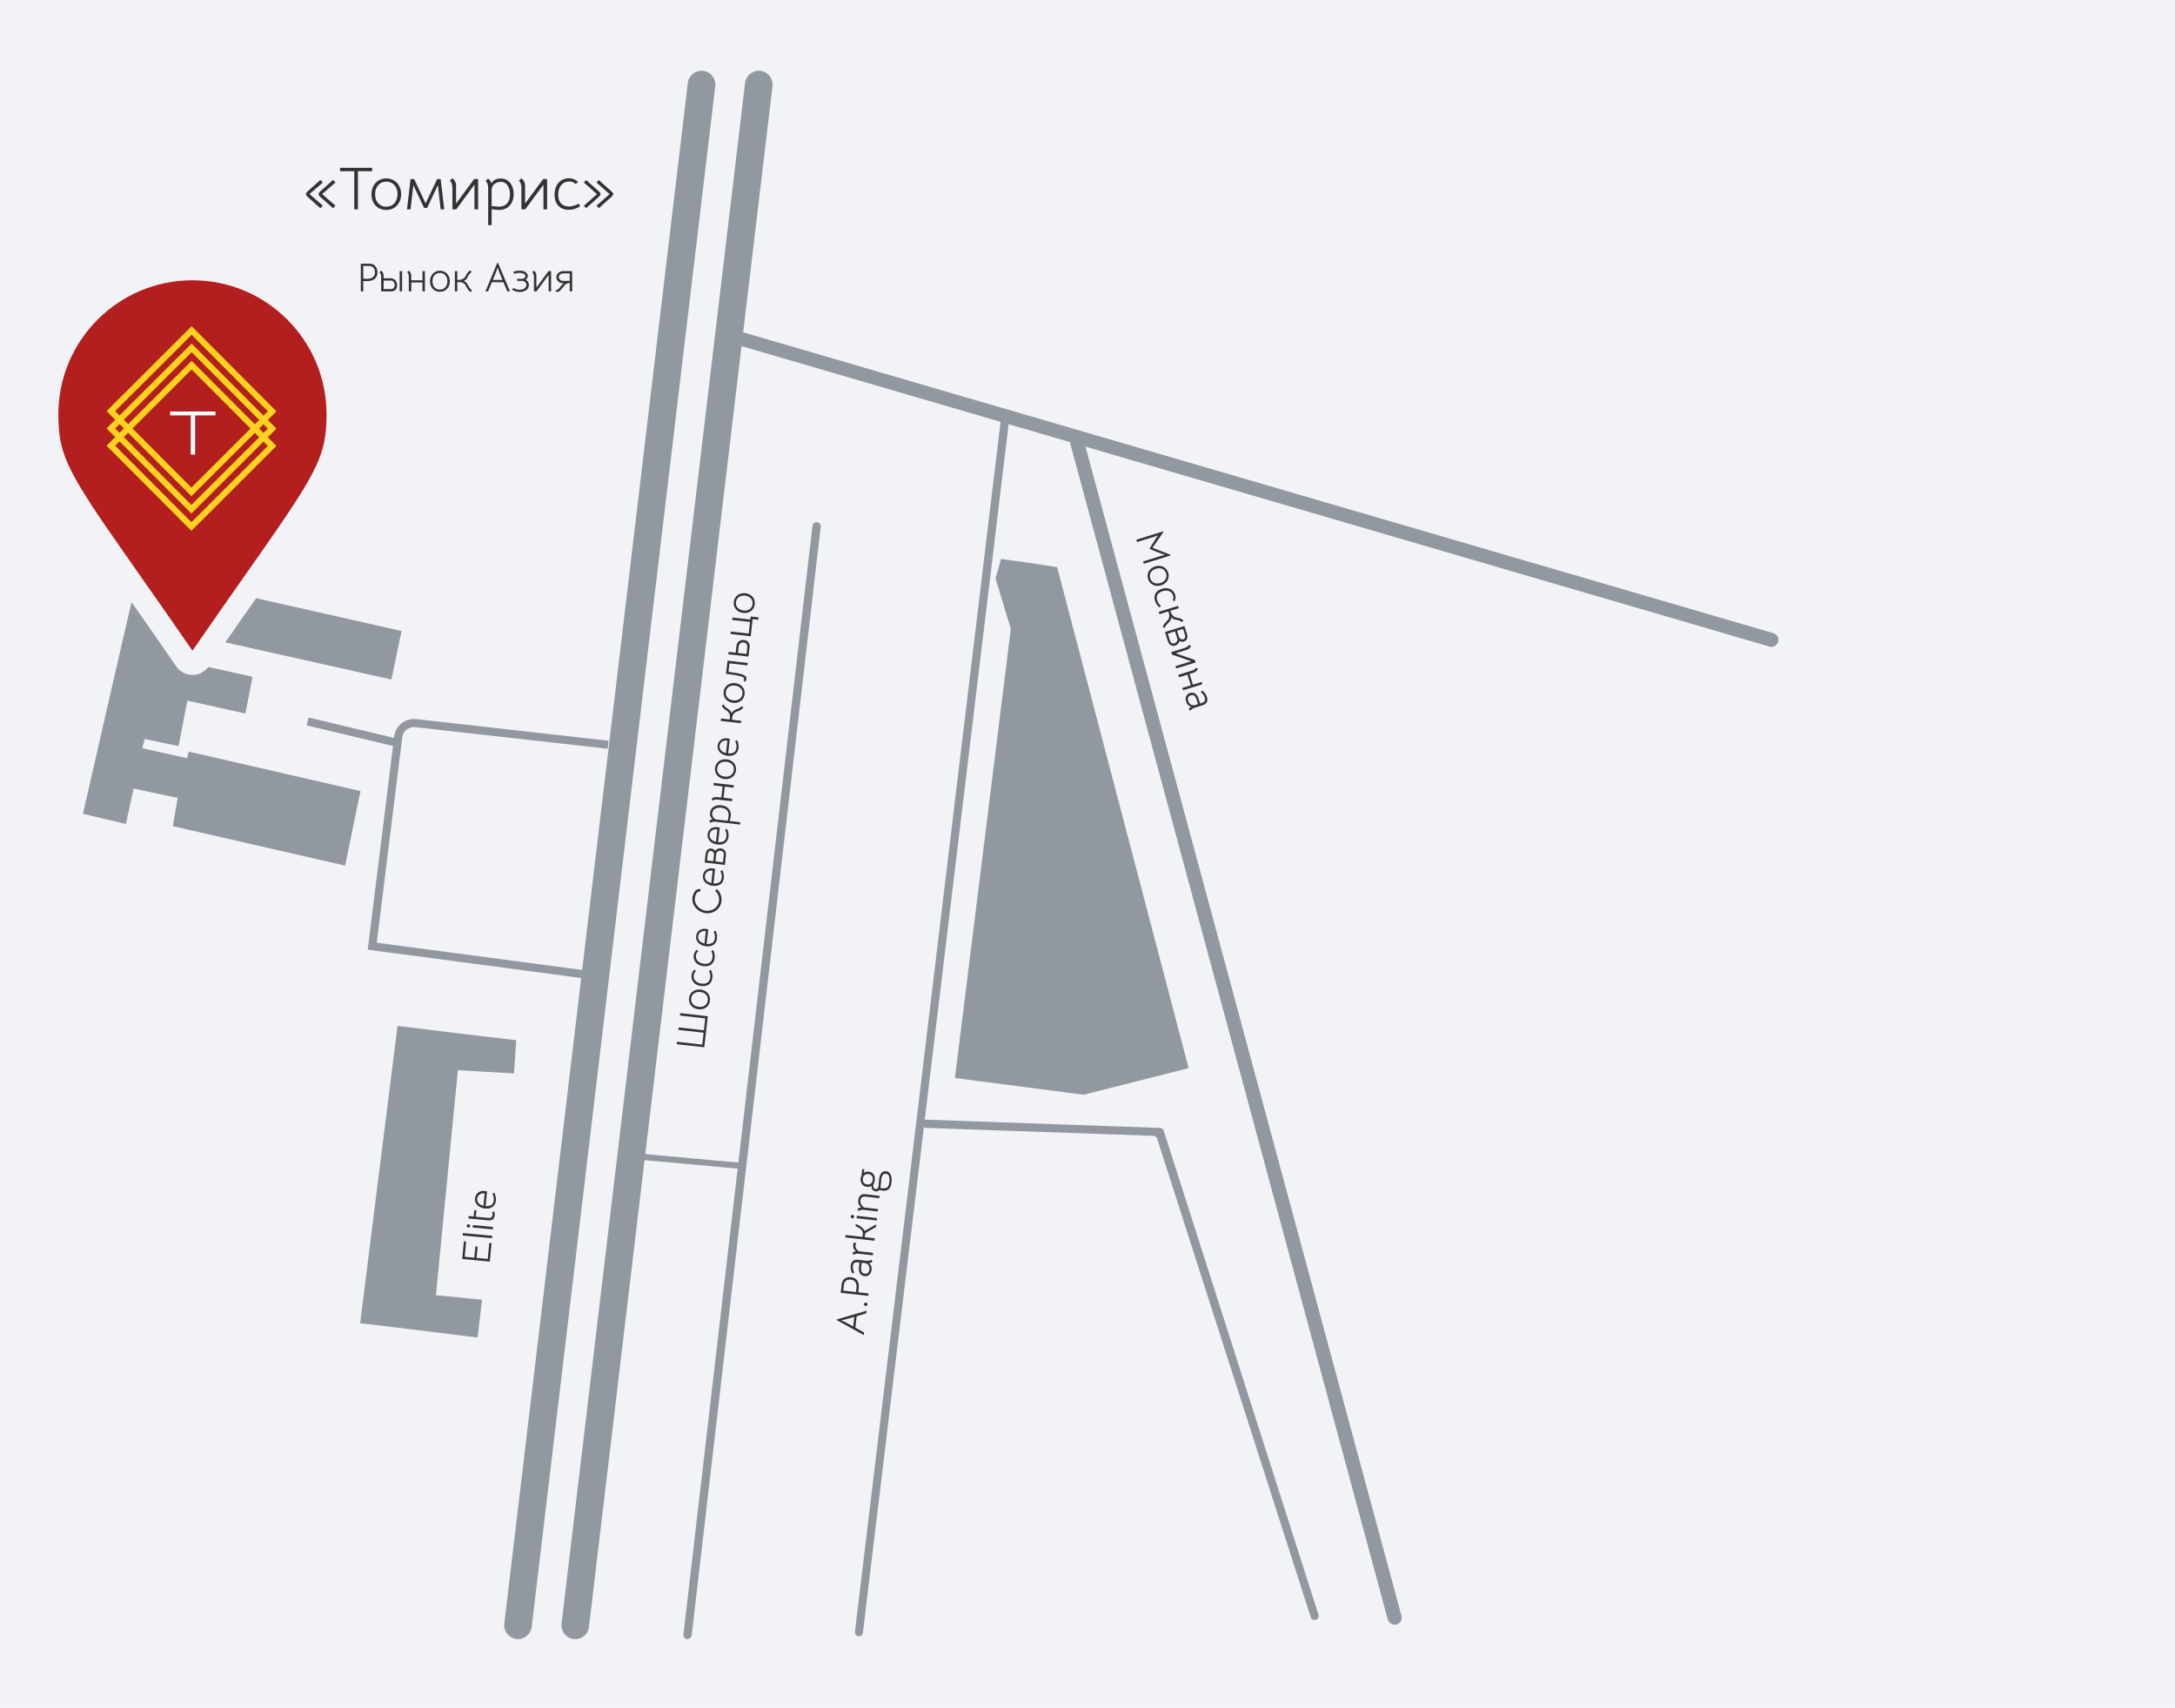 <svg width="1075" height="844" viewBox="0 0 1075 844" fill="none" xmlns="http://www.w3.org/2000/svg">
<rect width="1075" height="844" fill="#F2F3F7"/>
<g clip-path="url(#clip0_315_2146)">
<path d="M41 402.184C48.041 403.809 55.082 405.57 62.258 407.195C63.477 401.371 64.695 395.547 66.049 389.723C73.361 391.213 80.537 392.838 87.849 394.328C87.037 398.933 86.224 403.674 85.412 408.279C113.846 414.78 142.28 421.281 170.579 427.782C173.152 415.457 175.589 403.267 178.162 390.942C149.863 384.441 121.564 377.94 93.265 371.438C92.994 372.522 92.723 373.606 92.453 374.689C85.141 373.064 77.694 371.438 70.382 369.813C70.788 368.323 71.059 366.698 71.465 365.208C77.017 366.427 82.704 367.511 88.255 368.73C89.745 361.28 91.099 353.696 92.588 346.246C102.201 348.413 111.68 350.445 121.293 352.612C122.512 346.517 123.595 340.558 124.814 334.463C115.471 332.431 105.993 330.264 96.65 328.232C97.462 323.763 98.275 319.293 99.087 314.688C130.5 321.731 162.049 328.774 193.462 335.817C195.087 327.826 196.847 319.835 198.472 311.844C167.33 304.801 136.187 297.758 104.91 290.715C104.503 292.747 104.233 294.914 103.826 296.945C91.505 294.778 79.048 292.611 66.726 290.309C57.925 327.826 49.53 364.937 41 402.184Z" fill="#9198A0"/>
<path d="M375.848 35C345.112 293.288 314.375 551.576 283.504 810L375.848 35Z" fill="#9198A0"/>
<path d="M283.506 810C279.85 809.593 277.142 806.207 277.548 802.415L368.267 40.959C368.673 37.302 372.058 34.593 375.85 35C379.506 35.406 382.214 38.792 381.807 42.585L291.088 804.04C290.682 807.833 287.297 810.406 283.506 810Z" fill="#9198A0"/>
<path d="M347.547 35C316.811 293.288 286.075 551.576 255.203 810L347.547 35Z" fill="#9198A0"/>
<path d="M255.205 810C251.549 809.593 248.841 806.207 249.247 802.415L339.966 40.959C340.373 37.302 343.758 34.593 347.549 35C351.205 35.406 353.913 38.792 353.507 42.585L262.788 804.04C262.246 807.833 258.996 810.406 255.205 810Z" fill="#9198A0"/>
<path d="M522.489 280.286C544.153 362.77 565.818 445.39 587.482 527.874C570.15 532.208 552.954 536.678 535.623 541.012C514.365 538.303 493.242 535.459 471.984 532.75C481.192 458.799 490.399 384.712 499.606 310.76C497.034 302.498 494.596 294.101 492.024 285.839C492.972 282.588 493.919 279.338 494.732 276.223C504.075 277.442 513.282 278.796 522.489 280.286Z" fill="#9198A0"/>
<path d="M360.277 165.702C533.185 216.222 705.957 266.742 878.865 317.126L360.277 165.702Z" fill="#9198A0"/>
<path d="M874.667 319.564L362.579 169.9C360.818 169.358 359.735 167.462 360.277 165.701C360.818 163.941 362.714 162.857 364.474 163.399L876.563 312.927C878.323 313.469 879.406 315.365 878.865 317.126C878.323 319.022 876.427 320.106 874.667 319.564Z" fill="#9198A0"/>
<path d="M531.426 215.544C584.368 411.258 637.174 606.972 690.116 802.686L531.426 215.544Z" fill="#9198A0"/>
<path d="M685.919 800.383L529.124 219.743C528.582 217.982 529.665 216.086 531.561 215.544C533.321 215.002 535.217 216.086 535.758 217.982L692.689 798.623C693.23 800.383 692.147 802.28 690.252 802.821C688.356 803.228 686.46 802.144 685.919 800.383Z" fill="#9198A0"/>
<path d="M403.874 258.073C382.481 442.004 360.952 626.07 339.559 810L403.874 258.073Z" fill="#9198A0"/>
<path d="M339.56 810C338.477 809.865 337.665 808.917 337.8 807.698L401.574 259.834C401.709 258.751 402.657 257.938 403.876 258.073C404.959 258.209 405.771 259.157 405.636 260.376L341.862 808.239C341.727 809.323 340.643 810.136 339.56 810Z" fill="#9198A0"/>
<path d="M317.762 571.757C334.145 573.247 350.529 574.737 366.912 576.227L317.762 571.757Z" fill="#9198A0"/>
<path d="M317.762 571.757C334.145 573.247 350.529 574.737 366.912 576.227" stroke="#9198A0" stroke-width="3" stroke-miterlimit="10"/>
<path d="M496.896 206.199C472.659 407.059 448.557 607.785 424.32 808.645L496.896 206.199Z" fill="#9198A0"/>
<path d="M424.322 808.646C423.239 808.51 422.426 807.562 422.562 806.343L494.595 207.96C494.731 206.876 495.678 206.063 496.897 206.199C497.98 206.334 498.793 207.282 498.657 208.501L426.488 806.885C426.353 807.968 425.405 808.781 424.322 808.646Z" fill="#9198A0"/>
<path d="M647.868 799.3L571.908 562.683C571.637 561.87 570.96 561.328 570.012 561.328L457.764 557.4C456.681 557.4 455.733 556.452 455.868 555.233C455.868 554.15 456.816 553.202 458.035 553.337L573.262 557.4C574.074 557.4 574.886 557.942 575.157 558.755L651.659 797.946C652.065 799.029 651.388 800.113 650.305 800.519C649.357 800.925 648.139 800.248 647.868 799.3Z" fill="#9198A0"/>
<path d="M152.027 356.54C166.786 360.061 181.545 363.583 196.304 367.104" stroke="#9198A0" stroke-width="4" stroke-miterlimit="10"/>
<path d="M300.565 368.052C268.881 364.531 237.062 360.874 205.378 357.353C201.18 356.946 197.389 359.926 196.848 363.989C192.515 398.527 188.317 433.065 183.984 467.602C218.647 472.207 253.445 476.813 288.108 481.418" stroke="#9198A0" stroke-width="4" stroke-miterlimit="10"/>
<g clip-path="url(#clip1_315_2146)">
<path d="M196.493 507C216.101 509.414 235.551 511.828 255.159 514.08C254.841 519.552 254.362 525.023 254.043 530.494C244.797 530.011 235.551 529.368 226.304 528.885C222.638 565.897 219.13 603.069 215.464 640.08C223.116 640.885 230.609 641.529 238.261 642.333C237.464 648.609 236.826 654.724 236.029 661C216.739 658.586 197.29 656.172 178 653.92C184.217 604.839 190.275 555.92 196.493 507Z" fill="#9198A0"/>
</g>
</g>
<path d="M574.989 262.961L569.639 270.693L578.46 274.156L578.567 274.499L565.329 278.605L564.974 277.459L573.952 274.674C574.334 274.556 574.974 274.413 575.871 274.247C574.719 273.864 573.366 273.369 571.809 272.763C570.253 272.157 569.022 271.631 568.117 271.186C569.419 269.037 570.553 267.227 571.52 265.754C571.703 265.488 571.875 265.253 572.035 265.05C572.195 264.847 572.381 264.636 572.592 264.417C572.63 264.405 572.466 264.484 572.1 264.653C571.734 264.822 571.449 264.939 571.245 265.002L562 267.869L561.644 266.723L574.882 262.618L574.989 262.961ZM567.45 286.119C567.17 285.215 567.129 284.341 567.328 283.498C567.531 282.667 567.947 281.938 568.576 281.31C569.205 280.682 569.997 280.22 570.952 279.924C571.907 279.628 572.822 279.56 573.695 279.722C574.586 279.893 575.35 280.263 575.987 280.833C576.642 281.412 577.109 282.153 577.389 283.058C577.666 283.949 577.696 284.812 577.48 285.647C577.281 286.49 576.867 287.226 576.238 287.854C575.613 288.494 574.823 288.963 573.868 289.259C572.913 289.555 571.997 289.616 571.119 289.441C570.245 289.28 569.481 288.909 568.827 288.331C568.189 287.76 567.73 287.023 567.45 286.119ZM568.487 285.818C568.815 286.875 569.441 287.61 570.364 288.021C571.292 288.446 572.341 288.476 573.513 288.113C574.289 287.872 574.925 287.514 575.42 287.04C575.928 286.561 576.265 286.003 576.43 285.365C576.595 284.728 576.571 284.065 576.358 283.378C576.14 282.677 575.783 282.111 575.286 281.679C574.789 281.246 574.19 280.979 573.488 280.875C572.798 280.768 572.072 280.833 571.308 281.07C570.543 281.307 569.908 281.665 569.4 282.143C568.905 282.618 568.575 283.174 568.41 283.811C568.244 284.449 568.27 285.118 568.487 285.818ZM570.873 296.953C570.442 295.564 570.529 294.337 571.134 293.27C571.742 292.216 572.785 291.46 574.262 291.002C575.281 290.686 576.238 290.598 577.133 290.739C578.041 290.876 578.814 291.23 579.451 291.8C580.102 292.366 580.569 293.108 580.853 294.025C581.011 294.534 581.062 295.035 581.005 295.527C580.965 296.028 580.814 296.578 580.553 297.175L579.628 296.624C579.83 296.241 579.946 295.87 579.974 295.512C580.007 295.167 579.956 294.778 579.822 294.345C579.494 293.288 578.849 292.559 577.888 292.16C576.943 291.769 575.834 291.771 574.56 292.165C573.389 292.529 572.569 293.104 572.101 293.891C571.65 294.687 571.594 295.633 571.934 296.728C572.222 297.658 572.833 298.571 573.768 299.468L573.119 300.213C572.601 299.802 572.141 299.309 571.74 298.736C571.355 298.171 571.066 297.577 570.873 296.953ZM582.61 300.566L578.483 301.845C578.519 301.96 578.58 302.157 578.667 302.437C578.754 302.718 578.826 302.926 578.882 303.062C578.955 303.207 579.036 303.356 579.125 303.51C579.337 303.877 579.615 304.21 579.958 304.508C580.306 304.819 580.669 305.02 581.046 305.113L581.607 305.232C582.33 305.357 582.942 305.509 583.444 305.688C584.143 305.96 584.635 306.331 584.92 306.801L583.997 307.401C583.805 307.098 583.449 306.852 582.93 306.664C582.537 306.521 582.111 306.409 581.653 306.327C581.199 306.259 580.92 306.213 580.815 306.19C580.386 306.113 580.047 305.988 579.798 305.814C579.549 305.64 579.28 305.381 578.992 305.038C578.882 305.672 578.711 306.179 578.479 306.558C578.248 306.937 577.981 307.271 577.68 307.56C577.078 308.137 576.655 308.576 576.413 308.874C576.026 309.385 575.843 309.805 575.861 310.134L574.76 310.161C574.744 309.482 575.074 308.745 575.749 307.949C575.931 307.725 576.127 307.504 576.338 307.285C576.566 307.074 576.713 306.938 576.777 306.876C577.074 306.617 577.281 306.406 577.398 306.244C577.628 305.907 577.787 305.495 577.873 305.008C577.959 304.521 577.962 304.08 577.882 303.686C577.844 303.474 577.766 303.178 577.647 302.796C577.557 302.503 577.485 302.294 577.433 302.171L573.058 303.528L572.703 302.382L582.254 299.419L582.61 300.566ZM586.658 313.35C586.954 314.305 586.946 315.11 586.633 315.766C586.332 316.417 585.851 316.846 585.189 317.051C584.832 317.162 584.458 317.194 584.067 317.148C583.68 317.114 583.313 316.991 582.968 316.777C582.855 317.314 582.609 317.781 582.23 318.178C581.85 318.575 581.393 318.857 580.858 319.022C580.119 319.251 579.412 319.199 578.736 318.864C578.076 318.538 577.585 317.922 577.263 317.017L575.798 312.362L585.407 309.382L586.658 313.35ZM582.743 314.836C582.944 315.304 583.241 315.631 583.633 315.817C584.03 316.015 584.432 316.051 584.839 315.924C585.259 315.794 585.541 315.532 585.684 315.139C585.831 314.758 585.822 314.3 585.656 313.765L584.732 310.785L581.752 311.709L582.743 314.836ZM578.246 316.608C578.415 317.155 578.698 317.549 579.094 317.79C579.502 318.026 579.974 318.061 580.509 317.895C581.018 317.737 581.408 317.442 581.679 317.009C581.962 316.572 582.021 316.065 581.856 315.488L580.759 312.017L577.187 313.125L578.246 316.608ZM590.549 326.165L590.928 327.388L581.377 330.35L581.021 329.204L588.796 326.793L579.244 323.473L578.871 322.27L585.671 320.161C586.677 319.849 587.333 319.352 587.638 318.671L588.639 319.198C588.543 319.563 588.322 319.932 587.977 320.304C587.645 320.672 587.243 320.93 586.772 321.076L581.041 322.853L590.549 326.165ZM584.718 341.122L584.362 339.976L588.546 338.679L586.91 333.406L582.721 334.685L582.36 333.519L589.542 331.292C590.23 331.079 590.773 330.645 591.17 329.991L592.152 330.524C591.888 331.025 591.574 331.43 591.209 331.738C590.844 332.047 590.413 332.278 589.917 332.432L587.949 333.042L589.596 338.353L593.913 337.014L594.269 338.16L584.718 341.122ZM587.512 350.672C587.628 350.371 587.777 350.108 587.959 349.885C588.144 349.673 588.402 349.447 588.732 349.205C588.156 349.104 587.649 348.843 587.211 348.42C586.79 348.006 586.468 347.443 586.247 346.73C585.935 345.724 585.952 344.832 586.297 344.055C586.646 343.291 587.279 342.766 588.196 342.482C589.164 342.182 590.02 342.286 590.764 342.795C591.513 343.317 592.08 344.202 592.467 345.45L593.154 347.666L593.842 347.453C594.606 347.216 595.122 346.874 595.388 346.429C595.655 345.983 595.682 345.416 595.468 344.729C595.31 344.219 595.053 343.727 594.696 343.251C594.352 342.772 593.955 342.371 593.507 342.049L594.187 341.273C594.728 341.622 595.195 342.07 595.589 342.618C595.999 343.175 596.304 343.778 596.506 344.428C596.826 345.459 596.801 346.325 596.432 347.026C596.076 347.723 595.401 348.225 594.408 348.534L590.415 349.772C589.435 350.076 588.754 350.559 588.373 351.222L587.512 350.672ZM587.285 346.429C587.549 347.282 587.994 347.884 588.619 348.235C589.249 348.598 589.939 348.663 590.69 348.43L592.123 347.986L591.519 346.037C591.183 344.955 590.783 344.227 590.318 343.855C589.867 343.478 589.284 343.401 588.571 343.622C587.934 343.82 587.503 344.163 587.278 344.651C587.065 345.136 587.067 345.729 587.285 346.429Z" fill="#333333"/>
<path d="M348.081 517.547L334.464 516.048L334.601 514.836L347.101 516.248L347.766 510.366L335.265 508.953L335.4 507.761L347.901 509.174L348.566 503.291L336.065 501.878L336.2 500.686L349.833 502.227L348.081 517.547ZM350.887 494.503C350.781 495.443 350.467 496.26 349.946 496.952C349.427 497.632 348.753 498.132 347.925 498.455C347.097 498.777 346.186 498.882 345.192 498.77C344.198 498.658 343.334 498.352 342.599 497.853C341.852 497.339 341.301 496.693 340.946 495.915C340.579 495.122 340.449 494.255 340.555 493.315C340.66 492.387 340.979 491.585 341.512 490.907C342.033 490.214 342.708 489.707 343.536 489.384C344.365 489.049 345.277 488.937 346.271 489.049C347.264 489.162 348.128 489.474 348.862 489.986C349.597 490.486 350.148 491.132 350.515 491.924C350.869 492.702 350.994 493.562 350.887 494.503ZM349.816 494.361C349.941 493.262 349.663 492.338 348.982 491.59C348.304 490.829 347.355 490.38 346.136 490.242C345.328 490.151 344.602 490.223 343.958 490.459C343.301 490.693 342.768 491.069 342.361 491.586C341.954 492.104 341.709 492.72 341.629 493.436C341.546 494.165 341.646 494.827 341.927 495.422C342.209 496.017 342.651 496.503 343.252 496.88C343.84 497.255 344.532 497.488 345.327 497.577C346.122 497.667 346.848 497.595 347.505 497.361C348.149 497.125 348.674 496.748 349.082 496.231C349.489 495.713 349.734 495.09 349.816 494.361ZM352.104 483.207C351.941 484.651 351.368 485.74 350.386 486.474C349.405 487.195 348.147 487.469 346.61 487.295C345.55 487.176 344.638 486.871 343.875 486.382C343.099 485.892 342.533 485.258 342.178 484.48C341.81 483.7 341.68 482.833 341.788 481.88C341.847 481.35 342.002 480.871 342.252 480.443C342.49 480 342.848 479.557 343.328 479.115L343.953 479.991C343.614 480.261 343.36 480.554 343.19 480.871C343.021 481.174 342.912 481.55 342.861 482.001C342.736 483.1 343.034 484.026 343.754 484.779C344.463 485.516 345.479 485.96 346.804 486.11C348.023 486.248 349.005 486.05 349.749 485.517C350.482 484.969 350.913 484.125 351.042 482.986C351.151 482.019 350.958 480.937 350.463 479.74L351.356 479.318C351.665 479.903 351.889 480.539 352.026 481.225C352.151 481.897 352.177 482.557 352.104 483.207ZM353.214 473.386C353.051 474.83 352.478 475.92 351.496 476.654C350.515 477.375 349.257 477.649 347.72 477.475C346.66 477.355 345.748 477.051 344.985 476.562C344.209 476.072 343.643 475.438 343.288 474.66C342.92 473.88 342.79 473.013 342.898 472.059C342.957 471.529 343.112 471.05 343.362 470.622C343.6 470.18 343.958 469.737 344.438 469.295L345.063 470.171C344.724 470.441 344.47 470.734 344.3 471.05C344.131 471.353 344.022 471.73 343.971 472.181C343.846 473.28 344.144 474.206 344.864 474.958C345.573 475.696 346.589 476.14 347.914 476.289C349.133 476.427 350.115 476.23 350.859 475.697C351.592 475.149 352.023 474.305 352.152 473.166C352.261 472.198 352.068 471.117 351.573 469.92L352.466 469.498C352.775 470.083 352.999 470.719 353.136 471.405C353.261 472.077 353.287 472.737 353.214 473.386ZM349.245 466.474C350.174 466.566 351.054 466.437 351.885 466.088C352.703 465.738 353.186 464.907 353.334 463.595C353.396 463.052 353.38 462.54 353.286 462.06C353.18 461.578 352.997 461.001 352.738 460.327L353.631 459.905C353.928 460.475 354.147 461.097 354.285 461.77C354.424 462.444 354.455 463.118 354.379 463.794C354.221 465.185 353.655 466.221 352.679 466.902C351.691 467.569 350.468 467.82 349.011 467.655C348.044 467.546 347.169 467.273 346.386 466.835C345.591 466.396 344.979 465.817 344.55 465.098C344.123 464.365 343.962 463.535 344.067 462.608C344.153 461.839 344.41 461.171 344.837 460.602C345.25 460.031 345.794 459.61 346.469 459.337C347.132 459.05 347.861 458.951 348.656 459.041C348.868 459.065 349.06 459.093 349.23 459.126C349.388 459.157 349.525 459.186 349.643 459.213L350.056 459.3L349.245 466.474ZM348.868 460.192C348.777 460.168 348.645 460.147 348.473 460.127C347.877 460.06 347.332 460.132 346.838 460.345C346.331 460.556 345.92 460.872 345.604 461.292C345.288 461.713 345.099 462.195 345.038 462.738C344.947 463.546 345.173 464.276 345.716 464.928C346.247 465.578 347.067 466.033 348.179 466.293L348.868 460.192ZM356.584 445.349C356.44 446.621 355.993 447.731 355.242 448.68C354.49 449.628 353.545 450.333 352.406 450.795C351.267 451.256 350.068 451.416 348.81 451.274C347.524 451.128 346.353 450.687 345.296 449.951C344.239 449.214 343.431 448.284 342.874 447.161C342.317 446.038 342.107 444.867 342.245 443.648C342.37 442.535 342.74 441.524 343.352 440.613C343.967 439.69 344.926 439.275 346.23 439.369L346.096 440.561C345.217 440.502 344.575 440.839 344.17 441.571C343.767 442.291 343.519 443.061 343.426 443.882C343.313 444.876 343.507 445.83 344.008 446.746C344.495 447.66 345.188 448.416 346.086 449.014C346.985 449.612 347.957 449.97 349.004 450.088C350.011 450.202 350.985 450.071 351.927 449.694C352.855 449.316 353.631 448.739 354.256 447.965C354.882 447.176 355.254 446.253 355.374 445.193C355.483 444.225 355.366 443.306 355.022 442.436C354.679 441.551 354.163 440.829 353.475 440.268L354.261 439.371C355.131 440.1 355.768 440.997 356.171 442.062C356.574 443.128 356.711 444.223 356.584 445.349ZM352.623 436.586C353.552 436.678 354.432 436.549 355.263 436.2C356.081 435.85 356.564 435.019 356.713 433.707C356.774 433.164 356.758 432.652 356.665 432.172C356.558 431.691 356.375 431.113 356.116 430.44L357.009 430.017C357.307 430.588 357.525 431.209 357.664 431.883C357.802 432.556 357.833 433.23 357.757 433.906C357.6 435.297 357.033 436.333 356.057 437.015C355.069 437.681 353.847 437.932 352.389 437.767C351.422 437.658 350.547 437.385 349.765 436.947C348.969 436.509 348.357 435.93 347.928 435.21C347.501 434.478 347.34 433.648 347.445 432.72C347.532 431.952 347.788 431.283 348.215 430.714C348.628 430.143 349.173 429.722 349.847 429.449C350.511 429.162 351.24 429.063 352.035 429.153C352.247 429.177 352.438 429.205 352.609 429.238C352.766 429.269 352.904 429.298 353.021 429.325L353.434 429.412L352.623 436.586ZM352.247 430.304C352.155 430.28 352.024 430.259 351.851 430.239C351.255 430.172 350.71 430.245 350.217 430.457C349.71 430.668 349.298 430.984 348.982 431.404C348.666 431.825 348.478 432.307 348.416 432.85C348.325 433.658 348.551 434.388 349.095 435.04C349.625 435.69 350.446 436.146 351.557 436.405L352.247 430.304ZM348.721 422.142C348.833 421.148 349.165 420.414 349.715 419.94C350.252 419.464 350.864 419.265 351.553 419.343C351.924 419.384 352.28 419.505 352.619 419.705C352.961 419.891 353.247 420.151 353.477 420.486C353.796 420.039 354.209 419.71 354.716 419.499C355.223 419.288 355.754 419.214 356.311 419.276C357.079 419.363 357.706 419.696 358.191 420.274C358.664 420.837 358.866 421.598 358.798 422.557L358.27 427.408L348.274 426.278L348.721 422.142ZM352.904 422.353C352.908 421.844 352.767 421.425 352.482 421.098C352.199 420.757 351.845 420.563 351.421 420.515C350.984 420.466 350.62 420.592 350.331 420.895C350.044 421.185 349.868 421.608 349.805 422.164L349.455 425.264L352.555 425.615L352.904 422.353ZM357.734 422.537C357.798 421.967 357.697 421.493 357.432 421.114C357.153 420.734 356.735 420.512 356.178 420.449C355.648 420.389 355.173 420.503 354.751 420.791C354.316 421.077 354.058 421.518 353.978 422.112L353.589 425.732L357.305 426.152L357.734 422.537ZM354.929 416.189C355.858 416.28 356.738 416.152 357.569 415.803C358.387 415.452 358.87 414.621 359.018 413.31C359.08 412.767 359.064 412.255 358.97 411.775C358.864 411.293 358.681 410.716 358.421 410.042L359.315 409.62C359.612 410.19 359.831 410.812 359.969 411.485C360.108 412.158 360.139 412.833 360.062 413.508C359.905 414.9 359.339 415.936 358.363 416.617C357.375 417.284 356.152 417.535 354.695 417.37C353.728 417.261 352.853 416.987 352.07 416.55C351.275 416.111 350.662 415.532 350.234 414.813C349.807 414.08 349.646 413.25 349.75 412.323C349.837 411.554 350.094 410.885 350.521 410.316C350.934 409.746 351.478 409.324 352.153 409.052C352.816 408.764 353.545 408.666 354.34 408.756C354.552 408.78 354.743 408.808 354.914 408.841C355.072 408.872 355.209 408.901 355.327 408.928L355.74 409.014L354.929 416.189ZM354.552 409.907C354.461 409.883 354.329 409.861 354.157 409.842C353.561 409.774 353.016 409.847 352.522 410.06C352.015 410.271 351.604 410.587 351.288 411.007C350.972 411.428 350.783 411.909 350.722 412.453C350.631 413.261 350.857 413.991 351.4 414.643C351.931 415.293 352.751 415.748 353.863 416.008L354.552 409.907ZM350.954 401.676C351.057 400.762 351.377 400.013 351.912 399.43C352.436 398.831 353.1 398.417 353.905 398.185C354.71 397.941 355.584 397.872 356.524 397.978C357.545 398.094 358.424 398.388 359.162 398.86C359.9 399.333 360.453 399.959 360.822 400.738C361.176 401.517 361.297 402.409 361.183 403.416C361.146 403.747 360.97 404.526 360.657 405.752L365.884 406.343L365.756 407.475L353.594 406.101C352.547 405.982 351.747 406.174 351.194 406.675L350.489 405.79C350.673 405.583 350.917 405.389 351.219 405.208C351.521 405.028 351.843 404.91 352.185 404.854C351.202 404.166 350.792 403.107 350.954 401.676ZM360.099 403.394C360.24 402.149 359.987 401.174 359.342 400.471C358.686 399.752 357.734 399.323 356.489 399.182C355.31 399.049 354.299 399.209 353.456 399.664C352.614 400.106 352.139 400.804 352.031 401.758C351.946 402.513 352.102 403.215 352.498 403.863C352.896 404.499 353.463 404.885 354.199 405.022L359.664 405.639C359.921 404.434 360.066 403.686 360.099 403.394ZM362.718 388.055L362.583 389.248L358.231 388.756L357.611 394.241L361.961 394.752L361.824 395.965L354.352 395.12C353.636 395.039 352.965 395.218 352.339 395.657L351.653 394.775C352.096 394.422 352.546 394.178 353.004 394.042C353.462 393.906 353.95 393.867 354.467 393.925L356.514 394.157L357.138 388.632L352.647 388.124L352.781 386.932L362.718 388.055ZM363.749 380.715C363.643 381.656 363.329 382.473 362.808 383.165C362.288 383.844 361.615 384.345 360.786 384.668C359.958 384.99 359.047 385.095 358.054 384.983C357.06 384.87 356.196 384.565 355.46 384.066C354.713 383.552 354.162 382.906 353.808 382.128C353.441 381.335 353.311 380.468 353.417 379.527C353.522 378.6 353.841 377.797 354.374 377.12C354.895 376.427 355.569 375.92 356.397 375.597C357.227 375.262 358.139 375.15 359.132 375.262C360.126 375.375 360.99 375.687 361.723 376.199C362.459 376.698 363.01 377.344 363.376 378.137C363.731 378.915 363.855 379.775 363.749 380.715ZM362.678 380.574C362.802 379.475 362.524 378.551 361.844 377.803C361.165 377.042 360.216 376.593 358.998 376.455C358.189 376.363 357.463 376.436 356.819 376.672C356.162 376.906 355.63 377.282 355.223 377.799C354.815 378.317 354.571 378.933 354.49 379.649C354.408 380.377 354.508 381.039 354.789 381.635C355.071 382.23 355.512 382.716 356.114 383.093C356.702 383.468 357.394 383.7 358.188 383.79C358.983 383.88 359.709 383.808 360.367 383.574C361.011 383.338 361.536 382.961 361.944 382.444C362.351 381.926 362.596 381.303 362.678 380.574ZM359.887 372.327C360.816 372.419 361.696 372.29 362.527 371.942C363.345 371.591 363.828 370.76 363.976 369.449C364.037 368.905 364.021 368.394 363.928 367.913C363.821 367.432 363.639 366.854 363.379 366.181L364.272 365.758C364.57 366.329 364.788 366.951 364.927 367.624C365.066 368.297 365.097 368.971 365.02 369.647C364.863 371.038 364.296 372.074 363.32 372.756C362.333 373.422 361.11 373.673 359.653 373.509C358.685 373.399 357.811 373.126 357.028 372.689C356.232 372.25 355.62 371.671 355.192 370.951C354.764 370.219 354.603 369.389 354.708 368.461C354.795 367.693 355.052 367.024 355.478 366.455C355.892 365.885 356.436 365.463 357.111 365.19C357.774 364.903 358.503 364.804 359.298 364.894C359.51 364.918 359.701 364.947 359.872 364.979C360.029 365.011 360.167 365.039 360.285 365.066L360.698 365.153L359.887 372.327ZM359.51 366.045C359.419 366.022 359.287 366 359.115 365.981C358.519 365.913 357.974 365.986 357.48 366.198C356.973 366.409 356.562 366.725 356.246 367.146C355.93 367.566 355.741 368.048 355.68 368.591C355.588 369.399 355.814 370.129 356.358 370.781C356.888 371.432 357.709 371.887 358.82 372.147L359.51 366.045ZM356.381 355.089L360.673 355.575C360.687 355.455 360.71 355.25 360.743 354.959C360.776 354.667 360.794 354.448 360.797 354.3C360.789 354.138 360.774 353.969 360.754 353.792C360.708 353.371 360.587 352.955 360.392 352.544C360.198 352.119 359.947 351.789 359.638 351.553L359.173 351.219C358.561 350.814 358.061 350.429 357.673 350.063C357.143 349.533 356.841 348.996 356.769 348.451L357.856 348.272C357.91 348.627 358.136 348.995 358.536 349.375C358.839 349.665 359.184 349.938 359.57 350.197C359.959 350.442 360.196 350.596 360.283 350.66C360.645 350.902 360.905 351.153 361.063 351.412C361.222 351.672 361.364 352.016 361.49 352.447C361.846 351.91 362.206 351.514 362.57 351.26C362.934 351.006 363.312 350.808 363.704 350.664C364.488 350.377 365.051 350.145 365.393 349.969C365.951 349.657 366.288 349.346 366.404 349.037L367.424 349.454C367.165 350.082 366.567 350.625 365.629 351.083C365.373 351.215 365.104 351.339 364.822 351.455C364.529 351.556 364.341 351.622 364.257 351.652C363.881 351.771 363.607 351.881 363.434 351.982C363.088 352.198 362.777 352.512 362.503 352.923C362.228 353.335 362.048 353.737 361.964 354.13C361.913 354.339 361.866 354.643 361.821 355.04C361.786 355.345 361.768 355.564 361.766 355.698L366.317 356.213L366.183 357.405L356.246 356.282L356.381 355.089ZM368.005 343.065C367.899 344.005 367.585 344.822 367.064 345.514C366.544 346.194 365.87 346.694 365.042 347.017C364.214 347.339 363.303 347.444 362.31 347.332C361.316 347.22 360.451 346.914 359.716 346.415C358.969 345.901 358.418 345.255 358.063 344.477C357.697 343.684 357.567 342.817 357.673 341.877C357.778 340.949 358.097 340.147 358.629 339.469C359.15 338.776 359.825 338.269 360.653 337.946C361.483 337.611 362.394 337.499 363.388 337.612C364.382 337.724 365.245 338.036 365.979 338.548C366.715 339.048 367.265 339.694 367.632 340.486C367.987 341.264 368.111 342.124 368.005 343.065ZM366.934 342.923C367.058 341.824 366.78 340.9 366.1 340.152C365.421 339.391 364.472 338.942 363.253 338.804C362.445 338.713 361.719 338.785 361.075 339.021C360.418 339.255 359.886 339.631 359.478 340.148C359.071 340.666 358.827 341.282 358.746 341.998C358.664 342.727 358.763 343.389 359.045 343.984C359.326 344.579 359.768 345.065 360.369 345.442C360.958 345.817 361.649 346.05 362.444 346.139C363.239 346.229 363.965 346.157 364.622 345.923C365.266 345.687 365.792 345.31 366.199 344.793C366.607 344.275 366.852 343.652 366.934 342.923ZM368.905 335.638C368.839 336.22 368.554 336.665 368.05 336.97L367.473 336.019C367.675 335.894 367.788 335.719 367.814 335.494C367.839 335.269 367.786 335.088 367.654 334.953C367.508 334.815 367.276 334.675 366.957 334.532C366.19 334.19 365.089 333.905 363.652 333.675C362.217 333.432 360.611 333.211 358.836 333.01L359.593 326.494L369.549 327.619L369.415 328.812L360.531 327.807L360.055 332.021C361.431 332.19 362.836 332.402 364.27 332.658C365.704 332.914 366.752 333.194 367.416 333.497C367.964 333.747 368.368 334.034 368.627 334.358C368.872 334.681 368.965 335.108 368.905 335.638ZM360.103 322.155L363.621 322.552L363.992 319.092C364.077 318.458 364.299 317.919 364.658 317.477C365.003 317.033 365.442 316.706 365.976 316.498C366.509 316.29 367.081 316.221 367.69 316.29C368.697 316.403 369.45 316.804 369.949 317.491C370.437 318.163 370.608 319.028 370.461 320.085L369.905 324.47L359.969 323.347L360.103 322.155ZM369.335 320.078C369.398 319.28 369.273 318.669 368.959 318.244C368.631 317.818 368.176 317.572 367.593 317.506C366.97 317.436 366.418 317.575 365.936 317.923C365.44 318.269 365.156 318.828 365.082 319.598L364.714 322.676L368.987 323.159L369.335 320.078ZM374.913 305.092L374.779 306.285L371.996 305.97L371.039 314.436L361.103 313.313L361.238 312.121L370.061 313.118L370.711 307.375L361.887 306.377L362.022 305.185L370.845 306.182L371.016 304.672L374.913 305.092ZM373.026 298.64C372.92 299.581 372.606 300.398 372.085 301.09C371.566 301.769 370.892 302.27 370.064 302.593C369.235 302.915 368.325 303.02 367.331 302.908C366.337 302.795 365.473 302.49 364.737 301.991C363.99 301.477 363.44 300.831 363.085 300.053C362.718 299.26 362.588 298.393 362.694 297.452C362.799 296.525 363.118 295.722 363.651 295.045C364.172 294.352 364.846 293.845 365.675 293.522C366.504 293.187 367.416 293.075 368.409 293.187C369.403 293.3 370.267 293.612 371.001 294.124C371.736 294.623 372.287 295.269 372.653 296.062C373.008 296.84 373.133 297.7 373.026 298.64ZM371.955 298.499C372.08 297.4 371.802 296.476 371.121 295.728C370.442 294.967 369.494 294.518 368.275 294.38C367.467 294.288 366.74 294.361 366.097 294.596C365.439 294.831 364.907 295.207 364.5 295.724C364.092 296.242 363.848 296.858 363.767 297.574C363.685 298.302 363.785 298.964 364.066 299.56C364.348 300.155 364.789 300.641 365.391 301.018C365.979 301.393 366.671 301.625 367.466 301.715C368.261 301.805 368.987 301.733 369.644 301.499C370.288 301.263 370.813 300.886 371.221 300.369C371.628 299.851 371.873 299.228 371.955 298.499Z" fill="#333333"/>
<path d="M413.613 652.416L413.656 652.039L428.288 647.775L428.144 649.047L423.415 650.465L422.774 656.129L427.072 658.527L426.929 659.799L413.613 652.416ZM417.386 652.158C416.832 652.311 416.297 652.418 415.78 652.48C416.385 652.709 416.884 652.927 417.276 653.132L421.715 655.526L422.248 650.816L417.386 652.158ZM428.717 644.686C428.692 644.911 428.59 645.101 428.411 645.255C428.221 645.395 428.014 645.452 427.788 645.426C427.55 645.399 427.36 645.297 427.219 645.12C427.066 644.929 427.003 644.72 427.028 644.495C427.055 644.256 427.164 644.067 427.354 643.928C427.532 643.774 427.741 643.71 427.979 643.737C428.204 643.762 428.393 643.871 428.546 644.063C428.687 644.24 428.744 644.447 428.717 644.686ZM416.016 634.549C416.147 633.383 416.643 632.5 417.503 631.899C418.364 631.285 419.43 631.05 420.702 631.194C422.067 631.348 423.077 631.905 423.733 632.865C424.378 633.81 424.602 635.151 424.406 636.886C424.33 637.562 424.25 638.15 424.166 638.65L429.274 639.228L429.139 640.42L415.526 638.881L416.016 634.549ZM423.32 636.522C423.458 635.303 423.285 634.338 422.802 633.625C422.306 632.912 421.541 632.497 420.508 632.38C419.54 632.27 418.755 632.45 418.152 632.919C417.549 633.387 417.197 634.065 417.097 634.953L416.773 637.815L423.034 638.522L423.134 637.809C423.233 637.176 423.295 636.747 423.32 636.522ZM431.201 623.423C430.974 623.652 430.732 623.833 430.476 623.965C430.221 624.084 429.894 624.188 429.495 624.277C429.981 624.6 430.34 625.043 430.572 625.606C430.792 626.154 430.86 626.799 430.776 627.541C430.658 628.588 430.284 629.398 429.656 629.971C429.029 630.531 428.239 630.757 427.285 630.649C426.278 630.535 425.536 630.096 425.059 629.33C424.583 628.552 424.419 627.514 424.566 626.215L424.826 623.91L424.111 623.829C423.316 623.739 422.707 623.845 422.284 624.146C421.86 624.447 421.608 624.955 421.528 625.671C421.468 626.201 421.506 626.755 421.641 627.334C421.764 627.911 421.966 628.437 422.248 628.912L421.313 629.35C420.958 628.813 420.71 628.215 420.57 627.555C420.418 626.88 420.38 626.205 420.457 625.53C420.578 624.456 420.948 623.673 421.568 623.179C422.174 622.684 422.994 622.495 424.027 622.612L428.18 623.082C429.201 623.197 430.018 623.028 430.633 622.574L431.201 623.423ZM429.705 627.4C429.805 626.512 429.64 625.783 429.208 625.21C428.778 624.625 428.172 624.288 427.39 624.2L425.899 624.031L425.67 626.058C425.543 627.185 425.617 628.011 425.893 628.539C426.156 629.065 426.658 629.37 427.4 629.454C428.062 629.529 428.595 629.388 428.997 629.031C429.387 628.672 429.623 628.129 429.705 627.4ZM421.696 615.277C421.741 614.879 421.846 614.489 422.01 614.105L423.123 614.23C422.986 614.604 422.897 614.983 422.853 615.367C422.777 616.043 422.88 616.612 423.164 617.073C423.447 617.534 423.875 617.965 424.447 618.365L431.522 619.165L431.387 620.357L424.431 619.571C423.384 619.453 422.584 619.644 422.031 620.145L421.326 619.26C421.499 619.038 421.743 618.838 422.058 618.659C422.374 618.48 422.716 618.364 423.084 618.312C422.516 617.872 422.141 617.454 421.958 617.057C421.705 616.559 421.618 615.966 421.696 615.277ZM433.117 605.051L432.969 606.363L428.126 609.136C427.938 609.263 427.789 609.454 427.679 609.71C427.57 609.966 427.499 610.24 427.466 610.531L427.367 611.405L432.335 611.967L432.2 613.159L417.772 611.529L417.907 610.336L426.294 611.284L426.374 610.569C426.427 610.105 426.455 609.739 426.458 609.471C426.463 609.19 426.425 608.937 426.343 608.713C426.168 608.237 425.848 607.805 425.382 607.417C424.904 607.014 424.417 606.698 423.92 606.467C423.411 606.222 423.057 606.088 422.858 606.065L422.982 604.972C423.431 605.036 423.988 605.267 424.654 605.665C425.309 606.047 425.896 606.489 426.417 606.991C426.937 607.492 427.236 607.935 427.313 608.32L433.117 605.051ZM423.373 602.039L423.508 600.847L433.465 601.972L433.33 603.165L423.373 602.039ZM422.164 601.339C422.139 601.564 422.037 601.754 421.859 601.908C421.668 602.048 421.461 602.105 421.235 602.079C420.997 602.052 420.807 601.95 420.666 601.773C420.513 601.582 420.45 601.373 420.475 601.148C420.502 600.909 420.611 600.72 420.801 600.581C420.979 600.427 421.188 600.363 421.426 600.39C421.652 600.415 421.841 600.524 421.993 600.716C422.134 600.893 422.191 601.1 422.164 601.339ZM426.82 597.905C425.799 597.79 424.987 597.973 424.382 598.455L423.732 597.617C424.209 597.08 424.847 596.777 425.647 596.706C425.074 596.199 424.672 595.657 424.442 595.081C424.199 594.503 424.12 593.83 424.207 593.061C424.324 592.028 424.693 591.258 425.314 590.751C425.936 590.231 426.77 590.037 427.815 590.168L434.704 591.007L434.574 592.16L427.899 591.385C426.309 591.206 425.432 591.838 425.269 593.282C425.193 593.958 425.293 594.553 425.57 595.067C425.836 595.567 426.291 596.115 426.934 596.711L433.97 597.506L433.835 598.698L426.82 597.905ZM440.636 584.293C440.292 587.34 438.867 588.722 436.363 588.439C436.151 588.415 435.764 588.338 435.202 588.207L434.672 588.087C434.43 588.328 434.14 588.517 433.803 588.653C433.467 588.776 433.12 588.817 432.763 588.777C432.392 588.735 432.019 588.592 431.644 588.348C431.269 588.105 431.002 587.732 430.844 587.231C430.796 587.065 430.767 586.901 430.759 586.739C430.752 586.564 430.758 586.329 430.778 586.037C430.111 586.471 429.361 586.641 428.526 586.547C427.797 586.464 427.187 586.228 426.694 585.837C426.19 585.431 425.824 584.926 425.597 584.324C425.37 583.721 425.296 583.075 425.373 582.386C425.432 581.87 425.577 581.416 425.809 581.027L426.18 577.748L427.193 577.862L426.87 579.657C427.573 579.133 428.395 578.924 429.336 579.03C430.422 579.153 431.237 579.601 431.78 580.373C432.312 581.131 432.515 582.066 432.389 583.179C432.306 583.908 432.095 584.535 431.754 585.06C431.694 585.348 431.652 585.605 431.626 585.831C431.593 586.122 431.588 586.349 431.609 586.513C431.65 586.746 431.778 586.981 431.992 587.22C432.208 587.446 432.502 587.58 432.873 587.622C433.297 587.67 433.612 587.551 433.819 587.266C434.026 586.981 434.163 586.54 434.23 585.944L434.343 584.588L434.494 582.894C434.647 581.543 435.013 580.504 435.591 579.778C436.171 579.038 436.958 578.724 437.952 578.837C439.078 578.964 439.844 579.547 440.25 580.586C440.67 581.613 440.799 582.849 440.636 584.293ZM431.36 583.023C431.453 582.201 431.298 581.553 430.895 581.078C430.494 580.59 429.936 580.306 429.221 580.225C428.452 580.138 427.822 580.308 427.331 580.736C426.828 581.149 426.533 581.746 426.444 582.528C426.355 583.323 426.509 583.971 426.909 584.472C427.309 584.973 427.886 585.267 428.641 585.352C429.423 585.441 430.053 585.27 430.53 584.841C430.995 584.411 431.272 583.805 431.36 583.023ZM439.563 584.171C439.856 581.575 439.288 580.195 437.857 580.034C436.572 579.888 435.805 580.909 435.558 583.095C435.489 583.704 435.441 584.249 435.414 584.729L435.335 585.606C435.262 586.255 435.171 586.761 435.063 587.125L436.379 587.233C437.11 587.289 437.689 587.22 438.113 587.027C438.551 586.835 438.875 586.516 439.087 586.07C439.313 585.612 439.471 584.98 439.563 584.171Z" fill="#333333"/>
<path d="M182.69 130.32C183.863 130.32 184.797 130.713 185.49 131.5C186.197 132.287 186.55 133.32 186.55 134.6C186.55 135.973 186.11 137.04 185.23 137.8C184.363 138.547 183.057 138.92 181.31 138.92C180.63 138.92 180.037 138.907 179.53 138.88V144.02H178.33V130.32H182.69ZM181.55 137.8C182.777 137.8 183.717 137.52 184.37 136.96C185.023 136.387 185.35 135.58 185.35 134.54C185.35 133.567 185.083 132.807 184.55 132.26C184.017 131.713 183.303 131.44 182.41 131.44H179.53V137.74L180.25 137.76C180.89 137.787 181.323 137.8 181.55 137.8ZM188.401 136.86C188.401 135.807 188.121 135.033 187.561 134.54L188.361 133.74C188.681 133.94 188.968 134.26 189.221 134.7C189.474 135.127 189.601 135.587 189.601 136.08V137.54L193.081 137.52C193.708 137.52 194.261 137.673 194.741 137.98C195.234 138.273 195.614 138.68 195.881 139.2C196.148 139.707 196.281 140.267 196.281 140.88C196.281 141.907 196.021 142.687 195.501 143.22C194.981 143.74 194.194 144 193.141 144H188.401V136.86ZM197.541 134H198.741V144H197.541V134ZM193.081 142.86C193.721 142.86 194.214 142.673 194.561 142.3C194.908 141.913 195.081 141.453 195.081 140.92C195.081 140.347 194.914 139.827 194.581 139.36C194.248 138.893 193.808 138.66 193.261 138.66H189.601V142.88L193.081 142.86ZM210.014 144H208.814V139.62H203.294L203.274 144H202.054V136.48C202.054 135.76 201.801 135.113 201.294 134.54L202.094 133.76C202.494 134.16 202.787 134.58 202.974 135.02C203.161 135.46 203.254 135.94 203.254 136.46V138.52H208.814V134H210.014V144ZM217.423 144.2C216.476 144.2 215.63 143.98 214.883 143.54C214.15 143.1 213.576 142.487 213.163 141.7C212.75 140.913 212.543 140.02 212.543 139.02C212.543 138.02 212.75 137.127 213.163 136.34C213.59 135.54 214.17 134.92 214.903 134.48C215.65 134.027 216.496 133.8 217.443 133.8C218.376 133.8 219.21 134.027 219.943 134.48C220.69 134.92 221.27 135.533 221.683 136.32C222.11 137.107 222.323 138 222.323 139C222.323 140 222.11 140.893 221.683 141.68C221.27 142.467 220.69 143.087 219.943 143.54C219.21 143.98 218.37 144.2 217.423 144.2ZM217.443 143.12C218.55 143.12 219.436 142.74 220.103 141.98C220.783 141.22 221.123 140.227 221.123 139C221.123 138.187 220.97 137.473 220.663 136.86C220.356 136.233 219.923 135.747 219.363 135.4C218.803 135.053 218.163 134.88 217.443 134.88C216.71 134.88 216.063 135.053 215.503 135.4C214.943 135.747 214.51 136.24 214.203 136.88C213.896 137.507 213.743 138.22 213.743 139.02C213.743 139.82 213.896 140.533 214.203 141.16C214.51 141.773 214.943 142.253 215.503 142.6C216.063 142.947 216.71 143.12 217.443 143.12ZM226.024 134V138.32C226.144 138.32 226.351 138.32 226.644 138.32C226.937 138.32 227.157 138.313 227.304 138.3C227.464 138.273 227.631 138.24 227.804 138.2C228.217 138.107 228.617 137.94 229.004 137.7C229.404 137.46 229.704 137.173 229.904 136.84L230.184 136.34C230.517 135.687 230.844 135.147 231.164 134.72C231.631 134.133 232.131 133.773 232.664 133.64L232.964 134.7C232.617 134.793 232.277 135.06 231.944 135.5C231.691 135.833 231.457 136.207 231.244 136.62C231.044 137.033 230.917 137.287 230.864 137.38C230.664 137.767 230.444 138.053 230.204 138.24C229.964 138.427 229.637 138.607 229.224 138.78C229.797 139.073 230.231 139.387 230.524 139.72C230.817 140.053 231.057 140.407 231.244 140.78C231.617 141.527 231.911 142.06 232.124 142.38C232.497 142.9 232.844 143.2 233.164 143.28L232.864 144.34C232.211 144.153 231.604 143.62 231.044 142.74C230.884 142.5 230.731 142.247 230.584 141.98C230.451 141.7 230.364 141.52 230.324 141.44C230.164 141.08 230.024 140.82 229.904 140.66C229.651 140.34 229.304 140.067 228.864 139.84C228.424 139.613 228.004 139.48 227.604 139.44C227.391 139.413 227.084 139.4 226.684 139.4C226.377 139.4 226.157 139.407 226.024 139.42V144H224.824V134H226.024ZM245.779 129.94H246.159L252.039 144H250.759L248.819 139.46H243.119L241.219 144H239.939L245.779 129.94ZM246.459 133.66C246.246 133.127 246.079 132.607 245.959 132.1C245.799 132.727 245.639 133.247 245.479 133.66L243.599 138.34H248.339L246.459 133.66ZM256.877 144.3C256.184 144.3 255.497 144.193 254.817 143.98C254.15 143.767 253.577 143.453 253.097 143.04L253.817 142.3C254.097 142.54 254.524 142.753 255.097 142.94C255.67 143.113 256.257 143.2 256.857 143.2C257.497 143.2 258.07 143.093 258.577 142.88C259.084 142.667 259.477 142.38 259.757 142.02C260.05 141.66 260.197 141.26 260.197 140.82C260.197 140.273 259.99 139.8 259.577 139.4C259.177 139 258.644 138.8 257.977 138.8H255.597V137.78L257.957 137.8C258.437 137.8 258.844 137.667 259.177 137.4C259.51 137.133 259.677 136.807 259.677 136.42C259.677 135.887 259.37 135.493 258.757 135.24C258.144 134.987 257.47 134.86 256.737 134.86C255.79 134.86 254.884 135 254.017 135.28L253.777 134.26C254.844 133.913 255.924 133.74 257.017 133.74C257.83 133.74 258.524 133.867 259.097 134.12C259.684 134.373 260.124 134.7 260.417 135.1C260.724 135.5 260.877 135.927 260.877 136.38C260.877 136.753 260.777 137.113 260.577 137.46C260.39 137.793 260.15 138.047 259.857 138.22C260.377 138.567 260.757 138.947 260.997 139.36C261.25 139.773 261.384 140.253 261.397 140.8C261.41 141.547 261.204 142.187 260.777 142.72C260.35 143.24 259.79 143.633 259.097 143.9C258.404 144.167 257.664 144.3 256.877 144.3ZM271.088 134H272.368V144H271.168V135.86L265.168 144H263.908V136.88C263.908 135.827 263.628 135.053 263.068 134.56L263.868 133.76C264.188 133.96 264.475 134.28 264.728 134.72C264.982 135.147 265.108 135.607 265.108 136.1V142.1L271.088 134ZM275.507 144.26C275.347 144.26 275.173 144.24 274.987 144.2C274.8 144.16 274.653 144.107 274.547 144.04L275.187 143.12C275.28 143.187 275.387 143.207 275.507 143.18C275.68 143.14 275.953 142.913 276.327 142.5C276.633 142.153 276.913 141.813 277.167 141.48C277.727 140.787 278.1 140.353 278.287 140.18C278.433 140.047 278.607 139.953 278.807 139.9C278.713 139.9 278.473 139.907 278.087 139.92C277.713 139.92 277.34 139.86 276.967 139.74C276.607 139.607 276.267 139.393 275.947 139.1C275.627 138.82 275.387 138.5 275.227 138.14C275.067 137.767 274.987 137.38 274.987 136.98C274.987 136.247 275.233 135.613 275.727 135.08C276.313 134.453 277.1 134.093 278.087 134H282.787V144H281.587V139.8C281.227 139.8 280.78 139.907 280.247 140.12C279.713 140.333 279.3 140.613 279.007 140.96L278.567 141.54C278.407 141.74 278.127 142.087 277.727 142.58C277.327 143.073 277.047 143.4 276.887 143.56C276.393 144.027 275.933 144.26 275.507 144.26ZM276.527 137.96C276.807 138.347 277.147 138.593 277.547 138.7C277.96 138.793 278.567 138.833 279.367 138.82L281.587 138.8V135.1L279.327 135.08C278.74 135.067 278.293 135.087 277.987 135.14C277.68 135.18 277.413 135.26 277.187 135.38C276.853 135.553 276.6 135.78 276.427 136.06C276.267 136.34 276.187 136.64 276.187 136.96C276.187 137.32 276.3 137.653 276.527 137.96Z" fill="#333333"/>
<path d="M158.414 97.401C157.774 96.821 157.454 96.321 157.454 95.901C157.454 95.521 157.774 95.041 158.414 94.461L164.624 88.911L165.794 90.201L159.194 95.901L165.794 101.631L164.624 102.921L158.414 97.401ZM152.174 97.401C151.534 96.821 151.214 96.321 151.214 95.901C151.214 95.521 151.534 95.041 152.174 94.461L158.384 88.911L159.554 90.201L152.954 95.901L159.554 101.631L158.384 102.921L152.174 97.401ZM175.108 84.621H168.088V82.941H183.928V84.621H176.908V103.461H175.108V84.621ZM190.915 103.761C189.495 103.761 188.225 103.431 187.105 102.771C186.005 102.111 185.145 101.191 184.525 100.011C183.905 98.831 183.595 97.491 183.595 95.991C183.595 94.491 183.905 93.151 184.525 91.971C185.165 90.771 186.035 89.841 187.135 89.181C188.255 88.501 189.525 88.161 190.945 88.161C192.345 88.161 193.595 88.501 194.695 89.181C195.815 89.841 196.685 90.761 197.305 91.941C197.945 93.121 198.265 94.461 198.265 95.961C198.265 97.461 197.945 98.801 197.305 99.981C196.685 101.161 195.815 102.091 194.695 102.771C193.595 103.431 192.335 103.761 190.915 103.761ZM190.945 102.141C192.605 102.141 193.935 101.571 194.935 100.431C195.955 99.291 196.465 97.801 196.465 95.961C196.465 94.741 196.235 93.671 195.775 92.751C195.315 91.811 194.665 91.081 193.825 90.561C192.985 90.041 192.025 89.781 190.945 89.781C189.845 89.781 188.875 90.041 188.035 90.561C187.195 91.081 186.545 91.821 186.085 92.781C185.625 93.721 185.395 94.791 185.395 95.991C185.395 97.191 185.625 98.261 186.085 99.201C186.545 100.121 187.195 100.841 188.035 101.361C188.875 101.881 189.845 102.141 190.945 102.141ZM202.916 88.491H204.686L210.356 100.551L216.056 88.491H217.796L219.566 103.461H217.796L216.446 91.461L211.106 102.741H209.606L204.296 91.461L202.886 103.461H201.176L202.916 88.491ZM234.382 88.461H236.302V103.461H234.502V91.251L225.502 103.461H223.612V92.781C223.612 91.201 223.192 90.041 222.352 89.301L223.552 88.101C224.032 88.401 224.462 88.881 224.842 89.541C225.222 90.181 225.412 90.871 225.412 91.611V100.611L234.382 88.461ZM247.429 88.221C248.809 88.221 249.979 88.571 250.939 89.271C251.919 89.951 252.649 90.871 253.129 92.031C253.629 93.191 253.879 94.481 253.879 95.901C253.879 97.441 253.589 98.801 253.009 99.981C252.429 101.161 251.589 102.091 250.489 102.771C249.389 103.431 248.079 103.761 246.559 103.761C246.059 103.761 244.869 103.631 242.989 103.371V111.261H241.279V92.901C241.279 91.321 240.859 90.161 240.019 89.421L241.219 88.221C241.559 88.461 241.889 88.791 242.209 89.211C242.529 89.631 242.759 90.091 242.899 90.591C243.759 89.011 245.269 88.221 247.429 88.221ZM246.409 102.141C248.289 102.141 249.699 101.601 250.639 100.521C251.599 99.421 252.079 97.931 252.079 96.051C252.079 94.271 251.669 92.791 250.849 91.611C250.049 90.431 248.929 89.841 247.489 89.841C246.349 89.841 245.329 90.191 244.429 90.891C243.549 91.591 243.069 92.501 242.989 93.621V101.871C244.829 102.051 245.969 102.141 246.409 102.141ZM268.483 88.461H270.403V103.461H268.603V91.251L259.603 103.461H257.713V92.781C257.713 91.201 257.293 90.041 256.453 89.301L257.653 88.101C258.133 88.401 258.563 88.881 258.943 89.541C259.323 90.181 259.513 90.871 259.513 91.611V100.611L268.483 88.461ZM281.111 103.671C278.931 103.671 277.211 103.001 275.951 101.661C274.711 100.321 274.091 98.491 274.091 96.171C274.091 94.571 274.391 93.161 274.991 91.941C275.591 90.701 276.441 89.751 277.541 89.091C278.641 88.411 279.911 88.071 281.351 88.071C282.151 88.071 282.891 88.221 283.571 88.521C284.271 88.801 284.991 89.261 285.731 89.901L284.531 90.981C284.071 90.521 283.591 90.191 283.091 89.991C282.611 89.791 282.031 89.691 281.351 89.691C279.691 89.691 278.361 90.291 277.361 91.491C276.381 92.671 275.891 94.261 275.891 96.261C275.891 98.101 276.351 99.531 277.271 100.551C278.211 101.551 279.541 102.051 281.261 102.051C282.721 102.051 284.301 101.581 286.001 100.641L286.781 101.901C285.961 102.461 285.051 102.901 284.051 103.221C283.071 103.521 282.091 103.671 281.111 103.671ZM301.312 95.931L294.832 90.201L295.942 88.971L302.122 94.491C302.342 94.691 302.582 94.941 302.842 95.241C303.002 95.501 303.082 95.731 303.082 95.931C303.082 96.311 302.762 96.791 302.122 97.371L295.942 102.891L294.832 101.661L301.312 95.931ZM295.072 95.931L288.592 90.201L289.702 88.971L295.882 94.491C296.102 94.691 296.342 94.941 296.602 95.241C296.762 95.501 296.842 95.731 296.842 95.931C296.842 96.311 296.522 96.791 295.882 97.371L289.702 102.891L288.592 101.661L295.072 95.931Z" fill="#333333"/>
<path d="M228.463 622.198L229.276 613.456L230.391 613.559L229.69 621.107L234.429 621.548L234.946 615.992L236.061 616.095L235.544 621.651L241.08 622.166L241.819 614.22L242.934 614.324L242.085 623.465L228.463 622.198ZM228.7 610.577L228.811 609.383L243.269 610.727L243.158 611.922L228.7 610.577ZM233.588 606.618L233.699 605.424L243.676 606.351L243.565 607.546L233.588 606.618ZM232.365 605.942C232.344 606.168 232.246 606.36 232.071 606.517C231.883 606.661 231.677 606.722 231.451 606.701C231.212 606.679 231.02 606.581 230.876 606.406C230.719 606.218 230.651 606.011 230.672 605.785C230.695 605.546 230.799 605.355 230.987 605.212C231.162 605.054 231.369 604.986 231.608 605.008C231.834 605.029 232.025 605.134 232.182 605.323C232.326 605.497 232.387 605.703 232.365 605.942ZM244.5 600.508C244.411 601.464 244.093 602.157 243.544 602.588C242.996 603.006 242.178 603.164 241.089 603.063L231.51 602.172L231.622 600.978L234.111 601.209L234.402 598.083L235.477 598.183L235.186 601.309L241.2 601.868C242.037 601.946 242.608 601.845 242.916 601.566C243.211 601.272 243.38 600.893 243.423 600.428C243.449 600.149 243.457 599.916 243.448 599.727C243.426 599.538 243.358 599.324 243.247 599.086L244.213 598.633C244.472 599.153 244.568 599.778 244.5 600.508ZM240.033 596.065C240.963 596.138 241.834 595.992 242.644 595.625C243.455 595.259 243.922 594.418 244.044 593.104C244.097 592.533 244.073 592.002 243.971 591.51C243.871 591.006 243.681 590.452 243.402 589.851L244.287 589.411C244.596 589.975 244.826 590.592 244.978 591.263C245.13 591.933 245.175 592.606 245.112 593.284C244.982 594.678 244.436 595.725 243.474 596.425C242.5 597.111 241.282 597.387 239.822 597.251C238.879 597.163 238.012 596.908 237.221 596.487C236.417 596.064 235.788 595.49 235.333 594.765C234.878 594.039 234.693 593.219 234.778 592.303C234.85 591.533 235.101 590.853 235.53 590.263C235.948 589.66 236.492 589.208 237.163 588.909C237.821 588.595 238.536 588.474 239.306 588.546C239.518 588.565 239.71 588.59 239.881 588.619C240.039 588.647 240.178 588.674 240.296 588.698L240.71 588.777L240.033 596.065ZM239.531 589.792C239.439 589.77 239.307 589.751 239.135 589.735C238.577 589.683 238.06 589.769 237.584 589.992C237.095 590.215 236.696 590.539 236.389 590.966C236.081 591.393 235.902 591.878 235.852 592.423C235.777 593.232 236.01 593.957 236.554 594.597C237.085 595.222 237.888 595.658 238.963 595.905L239.531 589.792Z" fill="#333333"/>
<g clip-path="url(#clip2_315_2146)">
<path d="M91.707 326.291C81.143 310.975 72.17 298.193 64.549 287.337C50.947 267.961 41.651 254.719 35.302 244.161C30.417 236.04 27.484 229.827 25.735 223.922C23.998 218.058 23.352 212.233 23.352 204.787C23.352 165.148 55.485 133.015 95.124 133.015C134.764 133.015 166.897 165.148 166.897 204.787C166.897 212.233 166.25 218.058 164.514 223.922C162.765 229.827 159.831 236.04 154.947 244.161C148.598 254.719 139.302 267.961 125.7 287.337C118.079 298.193 109.106 310.976 98.541 326.291C96.891 328.671 93.357 328.67 91.707 326.291Z" fill="#B31F1F" stroke="#F2F3F7" stroke-width="11"/>
<path d="M134.501 203.274L94.707 163.351L54.809 203.169L94.602 243.092L134.501 203.274Z" stroke="#FFD31F" stroke-width="3"/>
<path d="M134.501 211.828L94.707 171.905L54.809 211.723L94.602 251.646L134.501 211.828Z" stroke="#FFD31F" stroke-width="3"/>
<path d="M134.501 220.38L94.707 180.457L54.809 220.275L94.602 260.198L134.501 220.38Z" stroke="#FFD31F" stroke-width="3"/>
<path d="M94.262 224.644V205.274H84.102V203.366H106.499V205.274H96.442V224.644H94.262Z" fill="white"/>
</g>
<defs>
<clipPath id="clip0_315_2146">
<rect width="838" height="775" fill="white" transform="translate(41 35)"/>
</clipPath>
<clipPath id="clip1_315_2146">
<rect width="77" height="154" fill="white" transform="translate(178 507)"/>
</clipPath>
<clipPath id="clip2_315_2146">
<rect width="155.607" height="207.158" fill="white" transform="translate(17 127)"/>
</clipPath>
</defs>
</svg>
